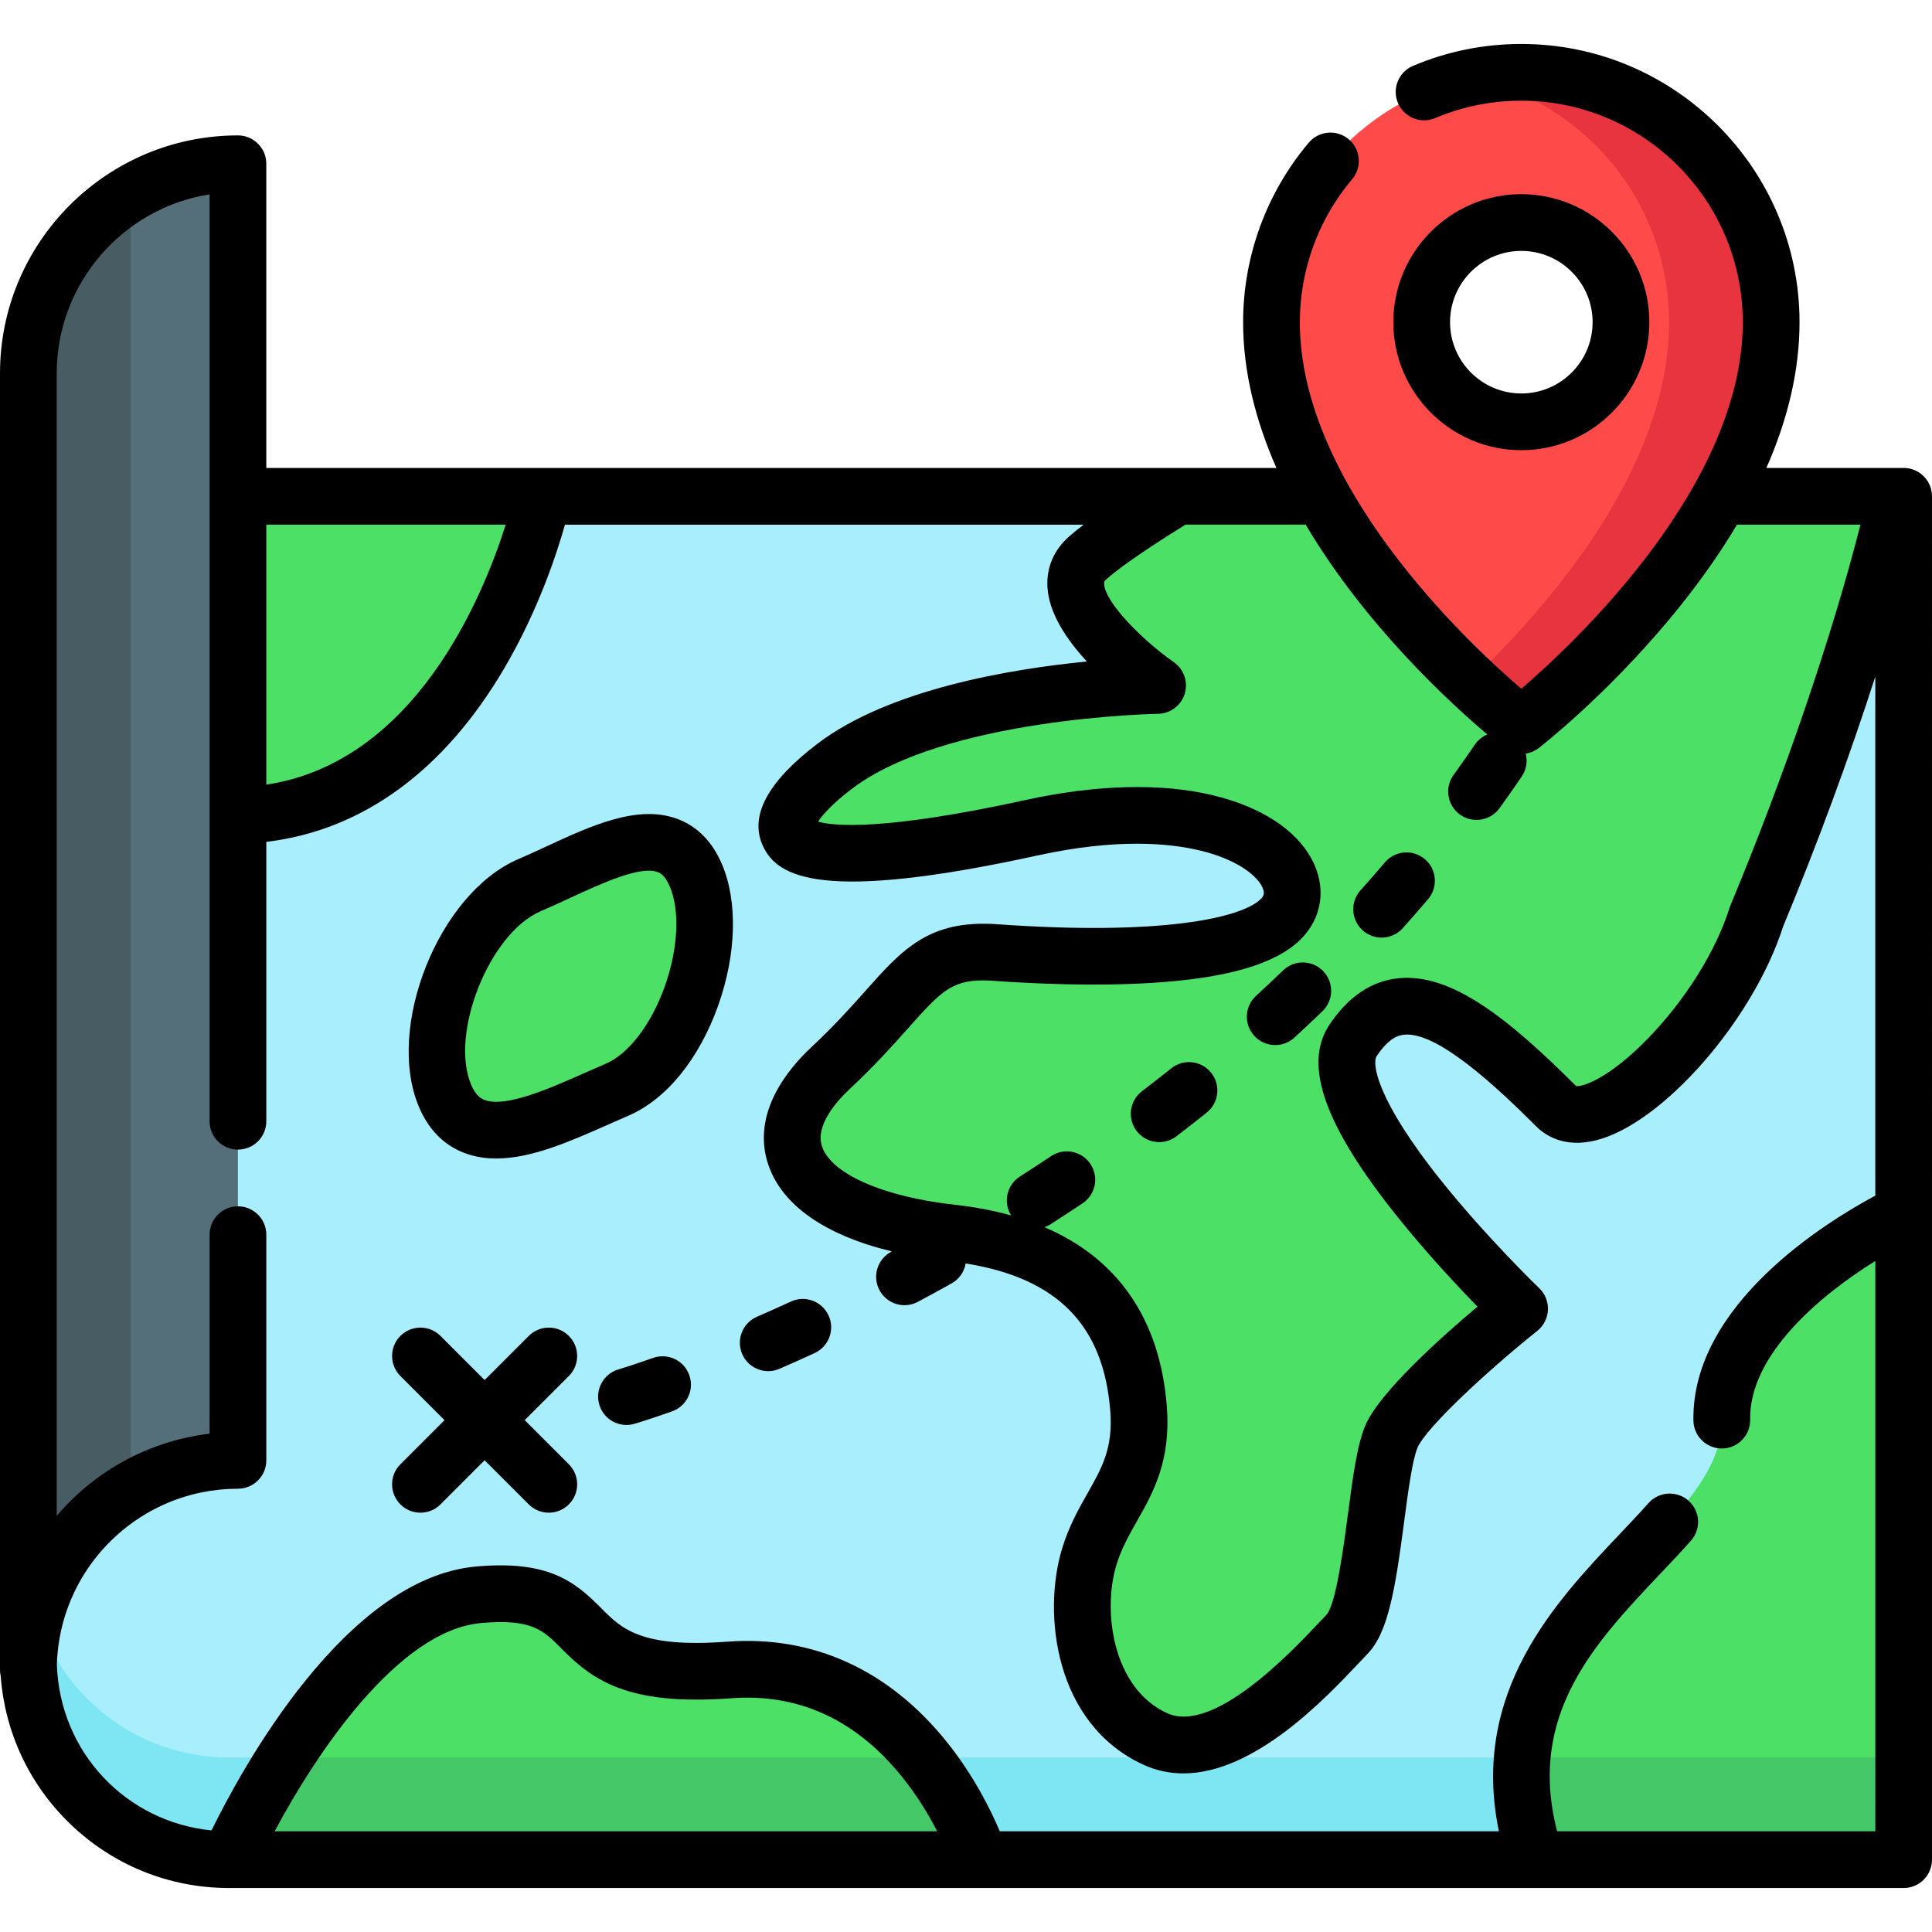 <?xml version="1.0" encoding="iso-8859-1"?>
<!-- Generator: Adobe Illustrator 19.0.0, SVG Export Plug-In . SVG Version: 6.00 Build 0)  -->
<svg version="1.1" id="Capa_1" xmlns="http://www.w3.org/2000/svg" xmlns:xlink="http://www.w3.org/1999/xlink" x="0px" y="0px"
	 viewBox="0 0 511.999 511.999" style="enable-background:new 0 0 511.999 511.999;" xml:space="preserve">
<path style="fill:#A8EEFC;" d="M504.484,131.524H63.055v22.954v232.536c-30.184,0-54.725,24.083-55.502,54.079
	c0.777,28.701,24.27,51.733,53.158,51.733h443.771V131.524H504.484z"/>
<path style="fill:#7EE5F2;" d="M9.634,427.39c-1.238,4.372-1.957,8.963-2.079,13.704c0.777,28.701,24.27,51.733,53.158,51.733
	h443.771v-27.059H60.712C36.478,465.768,16.049,449.556,9.634,427.39z"/>
<path style="fill:#4CE166;" d="M143.88,131.524c0,0-17.643,83.188-80.825,84.586v-84.586H143.88z"/>
<path style="fill:#546F7A;" d="M63.055,387.015V43.399c-30.673,0-55.539,24.866-55.539,55.54v343.615
	C7.516,411.88,32.382,387.015,63.055,387.015z"/>
<path style="fill:#475D63;" d="M34.612,51.236C18.387,60.931,7.516,78.662,7.516,98.939v343.615
	c0-20.276,10.87-38.007,27.096-47.703C34.612,394.85,34.612,51.236,34.612,51.236z"/>
<g>
	<path style="fill:#4CE166;" d="M306.774,181.652c0,0-58.473,0.823-85.56,21.402c-20.78,15.788-23.687,32.899,52.269,16.28
		c55.517-12.146,77.787,12.695,65.816,24.353c-11.971,11.657-55.06,10.2-75.46,8.743c-20.401-1.457-21.858,10.2-43.716,30.601
		c-21.858,20.4-7.286,39.344,32.118,43.716s48.028,27.687,49.485,46.63c1.457,18.943-8.743,24.773-13.114,39.344
		s-1.457,39.344,17.486,48.087s43.716-20.4,50.857-27.687c7.141-7.286,7.43-42.258,11.802-52.46
		c4.371-10.2,33.955-33.851,33.955-33.851s-55.813-53.581-44.156-71.067s27.687-8.743,53.916,17.487
		c10.643,10.643,43.81-21.138,52.99-50.257c15.062-36.238,29.155-77.074,37.16-111.452H312.018
		c-9.876,6.082-19.069,12.155-23.757,16.322C275.145,159.504,306.774,181.652,306.774,181.652z"/>
	<path style="fill:#4CE166;" d="M117.978,290.487c7.393,17.256,28.286,5.691,45.544-1.702c17.256-7.393,28.27-39.587,20.877-56.843
		c-7.393-17.256-26.839-4.748-44.095,2.645C123.045,241.979,110.585,273.23,117.978,290.487z"/>
	<path style="fill:#4CE166;" d="M259.778,492.826c0,0-17.149-53.926-66.454-50.273c-49.305,3.654-30.011-23.142-66.454-19.927
		c-36.443,3.216-66.158,70.199-66.158,70.199h199.066V492.826z"/>
</g>
<path style="fill:#44C868;" d="M75.56,465.768c-9.275,14.5-14.848,27.059-14.848,27.059h199.066c0,0-4.415-13.865-15.19-27.059
	H75.56z"/>
<path style="fill:#4CE166;" d="M504.484,321.472c0,0-48.75,22.697-48.201,54.882c0.548,32.185-70.209,54.325-49.227,116.472h97.428
	V321.472z"/>
<path style="fill:#44C868;" d="M407.056,492.826h97.428v-27.059H403.38C402.691,473.895,403.685,482.842,407.056,492.826z"/>
<path style="fill:#FF4A4A;" d="M403.165,19.171c-36.566,0-66.209,29.643-66.209,66.209c0,55.685,66.209,106.918,66.209,106.918
	s66.209-51.235,66.209-106.918C469.375,48.815,439.732,19.171,403.165,19.171z M403.165,111.788
	c-14.585,0-26.407-11.823-26.407-26.407s11.823-26.407,26.407-26.407c14.585,0,26.407,11.823,26.407,26.407
	S417.75,111.788,403.165,111.788z"/>
<path style="fill:#E7343F;" d="M403.165,19.171c-4.637,0-9.161,0.481-13.529,1.388c30.077,6.246,52.68,32.892,52.68,64.821
	c0,39.502-33.314,76.758-52.68,95.08c7.933,7.505,13.529,11.839,13.529,11.839s66.209-51.235,66.209-106.918
	C469.375,48.815,439.732,19.171,403.165,19.171z"/>
<path d="M179.702,217.09c-10.558-4.049-22.958,1.692-34.952,7.243c-2.573,1.191-5.003,2.316-7.407,3.345
	c-21.068,9.026-35.31,44.677-26.274,65.769c2.525,5.895,6.491,9.94,11.786,12.019c2.763,1.085,5.659,1.551,8.654,1.551
	c9.374,0,19.692-4.574,29.748-9.033c1.767-0.784,3.514-1.558,5.224-2.291c10.042-4.302,18.717-14.908,23.798-29.097
	c4.889-13.647,5.272-27.708,1.027-37.615C188.776,223.074,184.871,219.073,179.702,217.09z M176.127,261.528
	c-3.571,9.968-9.535,17.764-15.566,20.348c-1.769,0.758-3.573,1.557-5.399,2.366c-9.463,4.197-21.242,9.421-26.812,7.232
	c-0.915-0.36-2.27-1.16-3.464-3.948c-5.809-13.559,4.838-40.232,18.376-46.032c2.603-1.114,5.245-2.338,7.802-3.522
	c8.3-3.843,18.632-8.621,23.253-6.85c0.508,0.195,1.859,0.714,3.172,3.776C180.236,241.311,179.713,251.514,176.127,261.528z"/>
<path d="M437.09,85.381c0-18.705-15.219-33.923-33.924-33.923c-18.706,0-33.924,15.218-33.924,33.923s15.218,33.924,33.924,33.924
	C421.871,119.304,437.09,104.086,437.09,85.381z M384.274,85.381c0-10.417,8.474-18.891,18.892-18.891
	c10.418,0,18.892,8.474,18.892,18.891s-8.474,18.892-18.892,18.892C392.748,104.272,384.274,95.797,384.274,85.381z"/>
<path d="M173.087,359.855c-5.819,2.052-9.148,3.035-9.181,3.045c-3.982,1.169-6.264,5.343-5.097,9.325
	c0.96,3.278,3.958,5.406,7.21,5.406c0.699,0,1.41-0.098,2.115-0.305c0.148-0.044,3.705-1.089,9.955-3.294
	c3.914-1.382,5.969-5.674,4.587-9.589C181.293,360.527,177,358.475,173.087,359.855z"/>
<path d="M361.124,246.556c1.435,1.286,3.228,1.919,5.014,1.919c2.062,0,4.115-0.843,5.6-2.499c2.284-2.548,4.545-5.136,6.721-7.693
	c2.691-3.161,2.308-7.905-0.854-10.595c-3.161-2.69-7.905-2.307-10.595,0.854c-2.093,2.458-4.268,4.949-6.466,7.401
	C357.773,239.033,358.033,243.785,361.124,246.556z"/>
<path d="M310.405,283.112c-2.566,2.048-5.182,4.091-7.775,6.07c-3.299,2.519-3.932,7.236-1.412,10.536
	c1.48,1.937,3.716,2.955,5.98,2.955c1.59,0,3.195-0.503,4.556-1.543c2.678-2.044,5.38-4.154,8.029-6.27
	c3.244-2.59,3.775-7.319,1.186-10.564C318.378,281.051,313.647,280.521,310.405,283.112z"/>
<path d="M340.039,257.16c-2.335,2.246-4.749,4.513-7.177,6.739c-3.06,2.806-3.265,7.56-0.459,10.62
	c1.482,1.616,3.509,2.436,5.541,2.436c1.815,0,3.635-0.653,5.078-1.976c2.513-2.306,5.016-4.655,7.437-6.984
	c2.991-2.877,3.085-7.636,0.206-10.628C347.791,254.375,343.032,254.281,340.039,257.16z"/>
<path d="M209.604,344.919c-2.995,1.379-6.03,2.738-9.02,4.04c-3.806,1.658-5.547,6.087-3.889,9.892
	c1.232,2.828,3.995,4.517,6.895,4.517c1.002,0,2.02-0.201,2.997-0.627c3.083-1.343,6.211-2.744,9.299-4.165
	c3.771-1.736,5.422-6.199,3.687-9.97C217.837,344.836,213.376,343.184,209.604,344.919z"/>
<path d="M150.75,354.032c-2.935-2.935-7.694-2.936-10.63,0l-11.692,11.692l-11.692-11.692c-2.935-2.934-7.694-2.936-10.63,0
	c-2.935,2.935-2.935,7.695,0,10.629l11.693,11.692l-11.693,11.692c-2.935,2.935-2.935,7.695,0,10.63
	c1.468,1.468,3.391,2.202,5.316,2.202c1.923,0,3.847-0.734,5.315-2.202l11.692-11.692l11.692,11.692
	c1.468,1.467,3.392,2.202,5.316,2.202c1.923,0,3.847-0.734,5.315-2.202c2.935-2.935,2.935-7.695,0-10.63l-11.692-11.692
	l11.692-11.692C153.685,361.727,153.685,356.967,150.75,354.032z"/>
<path d="M504.484,124.007h-1.861h-34.515c5.842-13.248,8.784-26.155,8.784-38.627c0-40.652-33.074-73.726-73.726-73.726
	c-9.95,0-19.605,1.95-28.7,5.797c-3.823,1.618-5.612,6.028-3.994,9.851c1.618,3.823,6.026,5.612,9.85,3.995
	c7.232-3.059,14.917-4.61,22.843-4.61c32.364,0,58.693,26.329,58.693,58.693c0,43.05-44.135,84.616-58.697,97.156
	c-14.571-12.526-58.69-54.025-58.69-97.156c0-13.859,4.92-27.309,13.853-37.874c2.681-3.17,2.284-7.912-0.886-10.592
	c-3.169-2.681-7.911-2.284-10.592,0.886c-11.225,13.274-17.408,30.172-17.408,47.58c0,13.397,3.461,26.441,8.825,38.627l0,0H70.573
	l0,0V43.4c0-4.151-3.364-7.516-7.516-7.516C28.287,35.884,0,64.17,0,98.939v343.616c0,0.569,0.069,1.122,0.189,1.656
	c1.099,14.764,7.479,28.483,18.153,38.894c11.398,11.117,26.445,17.239,42.369,17.239h443.771l0,0l0,0
	c4.152,0,7.516-3.365,7.516-7.516l0,0V131.524C512,127.373,508.635,124.007,504.484,124.007z M346.02,139.04
	c15.807,26.758,38.567,47.521,48.133,55.601c-1.296,0.541-2.457,1.447-3.308,2.695c-1.838,2.695-3.735,5.399-5.64,8.036
	c-2.43,3.365-1.673,8.063,1.693,10.494c1.331,0.961,2.869,1.423,4.396,1.423c2.331,0,4.63-1.081,6.099-3.116
	c1.984-2.747,3.96-5.562,5.873-8.369c1.264-1.853,1.578-4.069,1.067-6.084c1.221-0.191,2.405-0.681,3.433-1.477
	c0.702-0.543,17.389-13.537,34.267-33.697c7.206-8.606,13.304-17.115,18.287-25.506h32.726
	c-7.65,29.891-20.006,66.12-34.524,101.052c-0.085,0.204-0.16,0.413-0.228,0.625c-3.583,11.367-11.635,24.247-21.54,34.455
	c-10.251,10.567-17.375,12.933-19.069,12.643c-18.166-18.153-33.132-29.944-47.045-28.574c-7.185,0.712-13.354,4.862-18.337,12.336
	c-7.053,10.58-1.303,26.774,18.097,50.962c7.679,9.575,15.805,18.258,21.138,23.73c-9.7,8.168-25.952,22.716-29.688,31.433
	c-2.208,5.151-3.329,13.66-4.629,23.511c-1.095,8.297-3.132,23.739-5.632,26.648c-0.675,0.689-1.501,1.564-2.461,2.583
	c-6.817,7.229-27.552,29.226-39.878,23.542c-14.424-6.657-17.071-26.987-13.437-39.104c1.335-4.449,3.372-8.04,5.53-11.843
	c4.213-7.427,8.988-15.844,7.88-30.237c-1.777-23.089-12.877-39.218-32.432-47.594c0.544-0.189,1.079-0.427,1.586-0.752
	c2.854-1.825,5.72-3.698,8.521-5.57c3.451-2.306,4.379-6.974,2.073-10.426c-2.307-3.452-6.975-4.379-10.426-2.073
	c-2.717,1.815-5.498,3.633-8.267,5.403c-3.475,2.222-4.503,6.824-2.323,10.313c-4.598-1.29-9.561-2.235-14.884-2.825
	c-18.985-2.107-32.817-8.183-35.236-15.48c-1.84-5.547,3.858-11.949,7.417-15.271c6.626-6.184,11.478-11.628,15.376-16.002
	c8.277-9.287,11.325-12.708,19.798-12.708c0.895,0,1.851,0.038,2.878,0.111c10.731,0.767,26.71,1.485,41.889,0.551
	c19.851-1.22,32.722-4.951,39.352-11.407c5.902-5.746,7.076-13.945,3.067-21.396c-4.232-7.861-13.489-13.862-26.069-16.897
	c-13.727-3.311-30.9-2.892-49.664,1.213c-38.211,8.36-51.151,6.872-55.078,5.747c1.128-1.729,3.717-4.716,8.961-8.702
	c24.751-18.805,80.417-19.861,81.118-19.872c3.258-0.045,6.114-2.188,7.074-5.301c0.961-3.114-0.196-6.493-2.862-8.367
	c-8.709-6.12-18.218-15.915-18.494-20.743c-0.022-0.391-0.038-0.673,0.657-1.292c2.488-2.213,8.131-6.491,20.9-14.424h31.866V139.04
	z M134.012,139.04c-6.083,19.267-24.085,62.968-63.439,68.9v-68.9H134.012z M72.785,485.31
	c11.082-20.812,32.816-53.261,54.746-55.195c13.39-1.183,16.471,1.939,21.141,6.661c8.379,8.474,17.565,15.323,45.208,13.274
	c17.678-1.313,32.838,5.629,45.021,20.632c4.135,5.091,7.25,10.32,9.458,14.629H72.785z M496.967,485.31H412.65
	c-8.005-30.931,9.983-49.923,27.408-68.318c2.824-2.982,5.492-5.799,8.046-8.666c2.76-3.1,2.484-7.851-0.615-10.612
	c-3.098-2.76-7.849-2.485-10.612,0.614c-2.399,2.694-4.99,5.429-7.733,8.325c-16.92,17.862-39.59,41.795-31.922,78.656H264.946
	c-2.337-5.544-6.829-14.702-14.044-23.694c-15.292-19.061-35.405-28.249-58.135-26.557c-22.969,1.704-28.041-3.424-33.407-8.852
	c-7.209-7.291-14.225-12.735-33.151-11.067c-34.739,3.066-62.3,53.92-70.154,69.939c-22.653-2.248-40.256-20.747-40.984-43.99
	c0.069-2.312,0.304-4.596,0.694-6.84c0.011-0.065,0.023-0.13,0.035-0.195c0.117-0.658,0.25-1.313,0.394-1.964
	c0.035-0.156,0.072-0.313,0.108-0.469c0.129-0.556,0.268-1.109,0.416-1.66c0.073-0.268,0.149-0.532,0.226-0.798
	c0.126-0.437,0.256-0.872,0.395-1.304c0.125-0.39,0.259-0.778,0.395-1.164c0.106-0.304,0.211-0.608,0.324-0.91
	c0.193-0.518,0.398-1.031,0.608-1.54c0.069-0.169,0.137-0.34,0.208-0.508c0.272-0.636,0.556-1.266,0.855-1.887
	c0.021-0.045,0.041-0.09,0.063-0.134c6.406-13.248,18.722-23.124,33.502-26.188c0.04-0.008,0.08-0.018,0.12-0.027
	c0.678-0.138,1.363-0.258,2.051-0.368c0.115-0.018,0.228-0.041,0.344-0.058c0.623-0.095,1.253-0.169,1.884-0.241
	c0.175-0.019,0.349-0.046,0.525-0.063c0.607-0.061,1.22-0.102,1.834-0.139c0.194-0.012,0.387-0.032,0.581-0.042
	c0.803-0.04,1.61-0.061,2.422-0.061c4.152,0,7.516-3.365,7.516-7.516v-59.805c0-4.151-3.364-7.516-7.516-7.516
	s-7.516,3.365-7.516,7.516v52.733c-0.993,0.117-1.979,0.266-2.961,0.429c-0.062,0.01-0.123,0.023-0.185,0.033
	c-0.921,0.156-1.835,0.335-2.745,0.531c-0.064,0.014-0.128,0.029-0.192,0.043c-11.395,2.498-21.899,8.121-30.43,16.45
	c-1.405,1.372-2.734,2.803-3.993,4.281V98.939c0-23.923,17.585-43.817,40.508-47.436l0,0v245.639l0,0
	c0,4.151,3.364,7.516,7.516,7.516s7.516-3.365,7.516-7.516v-74.039c25.405-3.019,47.097-18.79,63.071-46.007
	c8.885-15.139,13.823-30.062,16.073-38.057h137.46c-1.517,1.159-2.822,2.221-3.91,3.189c-4.016,3.569-5.98,8.203-5.678,13.399
	c0.404,6.971,5.151,13.961,10.448,19.676c-20.318,1.99-52.398,7.354-71.369,21.766c-13.268,10.081-18.143,19.205-14.489,27.118
	c3.823,8.282,15.475,15.059,72.912,2.491c20.915-4.576,34.888-3.224,42.927-1.285c9.57,2.308,14.724,6.374,16.356,9.408
	c1.041,1.934,0.444,2.76-0.317,3.502c-5.123,4.989-26.445,9.719-69.682,6.63c-18.137-1.298-25.199,6.625-34.97,17.59
	c-3.885,4.359-8.289,9.301-14.41,15.014c-6.191,5.778-15.908,17.488-11.429,30.993c3.592,10.832,15.05,18.811,32.793,23.102
	c-0.064,0.034-0.128,0.07-0.192,0.104c-3.663,1.954-5.048,6.507-3.095,10.169c1.353,2.536,3.951,3.981,6.638,3.981
	c1.194,0,2.403-0.286,3.531-0.886c2.985-1.592,5.99-3.233,8.932-4.877c2.063-1.152,3.369-3.134,3.74-5.295
	c24.356,3.891,36.572,16.411,38.321,39.126c0.755,9.816-2.212,15.047-5.968,21.668c-2.358,4.156-5.032,8.868-6.853,14.94
	c-5.157,17.191-1.884,46.263,21.537,57.072c3.518,1.624,7.091,2.333,10.664,2.332c18.903-0.003,37.645-19.874,46.451-29.209
	c0.882-0.935,1.641-1.74,2.261-2.373c5.556-5.669,7.409-17.082,9.799-35.204c1.008-7.644,2.151-16.307,3.543-19.555
	c2.238-5.223,18.218-20.128,31.74-30.942c1.691-1.352,2.716-3.367,2.814-5.53c0.099-2.163-0.741-4.262-2.301-5.762
	c-0.137-0.131-13.827-13.322-25.871-28.355c-17.603-21.975-18.411-31.359-17.236-33.121c3.193-4.79,5.701-5.556,7.311-5.715
	c8.706-0.862,24.171,13.482,35.037,24.347c2.254,2.255,7.287,5.73,15.67,3.679c17.655-4.32,41.726-31.796,49.701-56.665
	c9.206-22.175,17.561-44.884,24.44-66.246v137.544c-12.753,6.82-48.725,28.809-48.2,59.624c0.071,4.152,3.48,7.424,7.644,7.387
	c4.151-0.071,7.457-3.493,7.387-7.644c-0.296-17.303,18.82-33.126,33.17-42.05V485.31H496.967z"/>
<g>
</g>
<g>
</g>
<g>
</g>
<g>
</g>
<g>
</g>
<g>
</g>
<g>
</g>
<g>
</g>
<g>
</g>
<g>
</g>
<g>
</g>
<g>
</g>
<g>
</g>
<g>
</g>
<g>
</g>
</svg>

